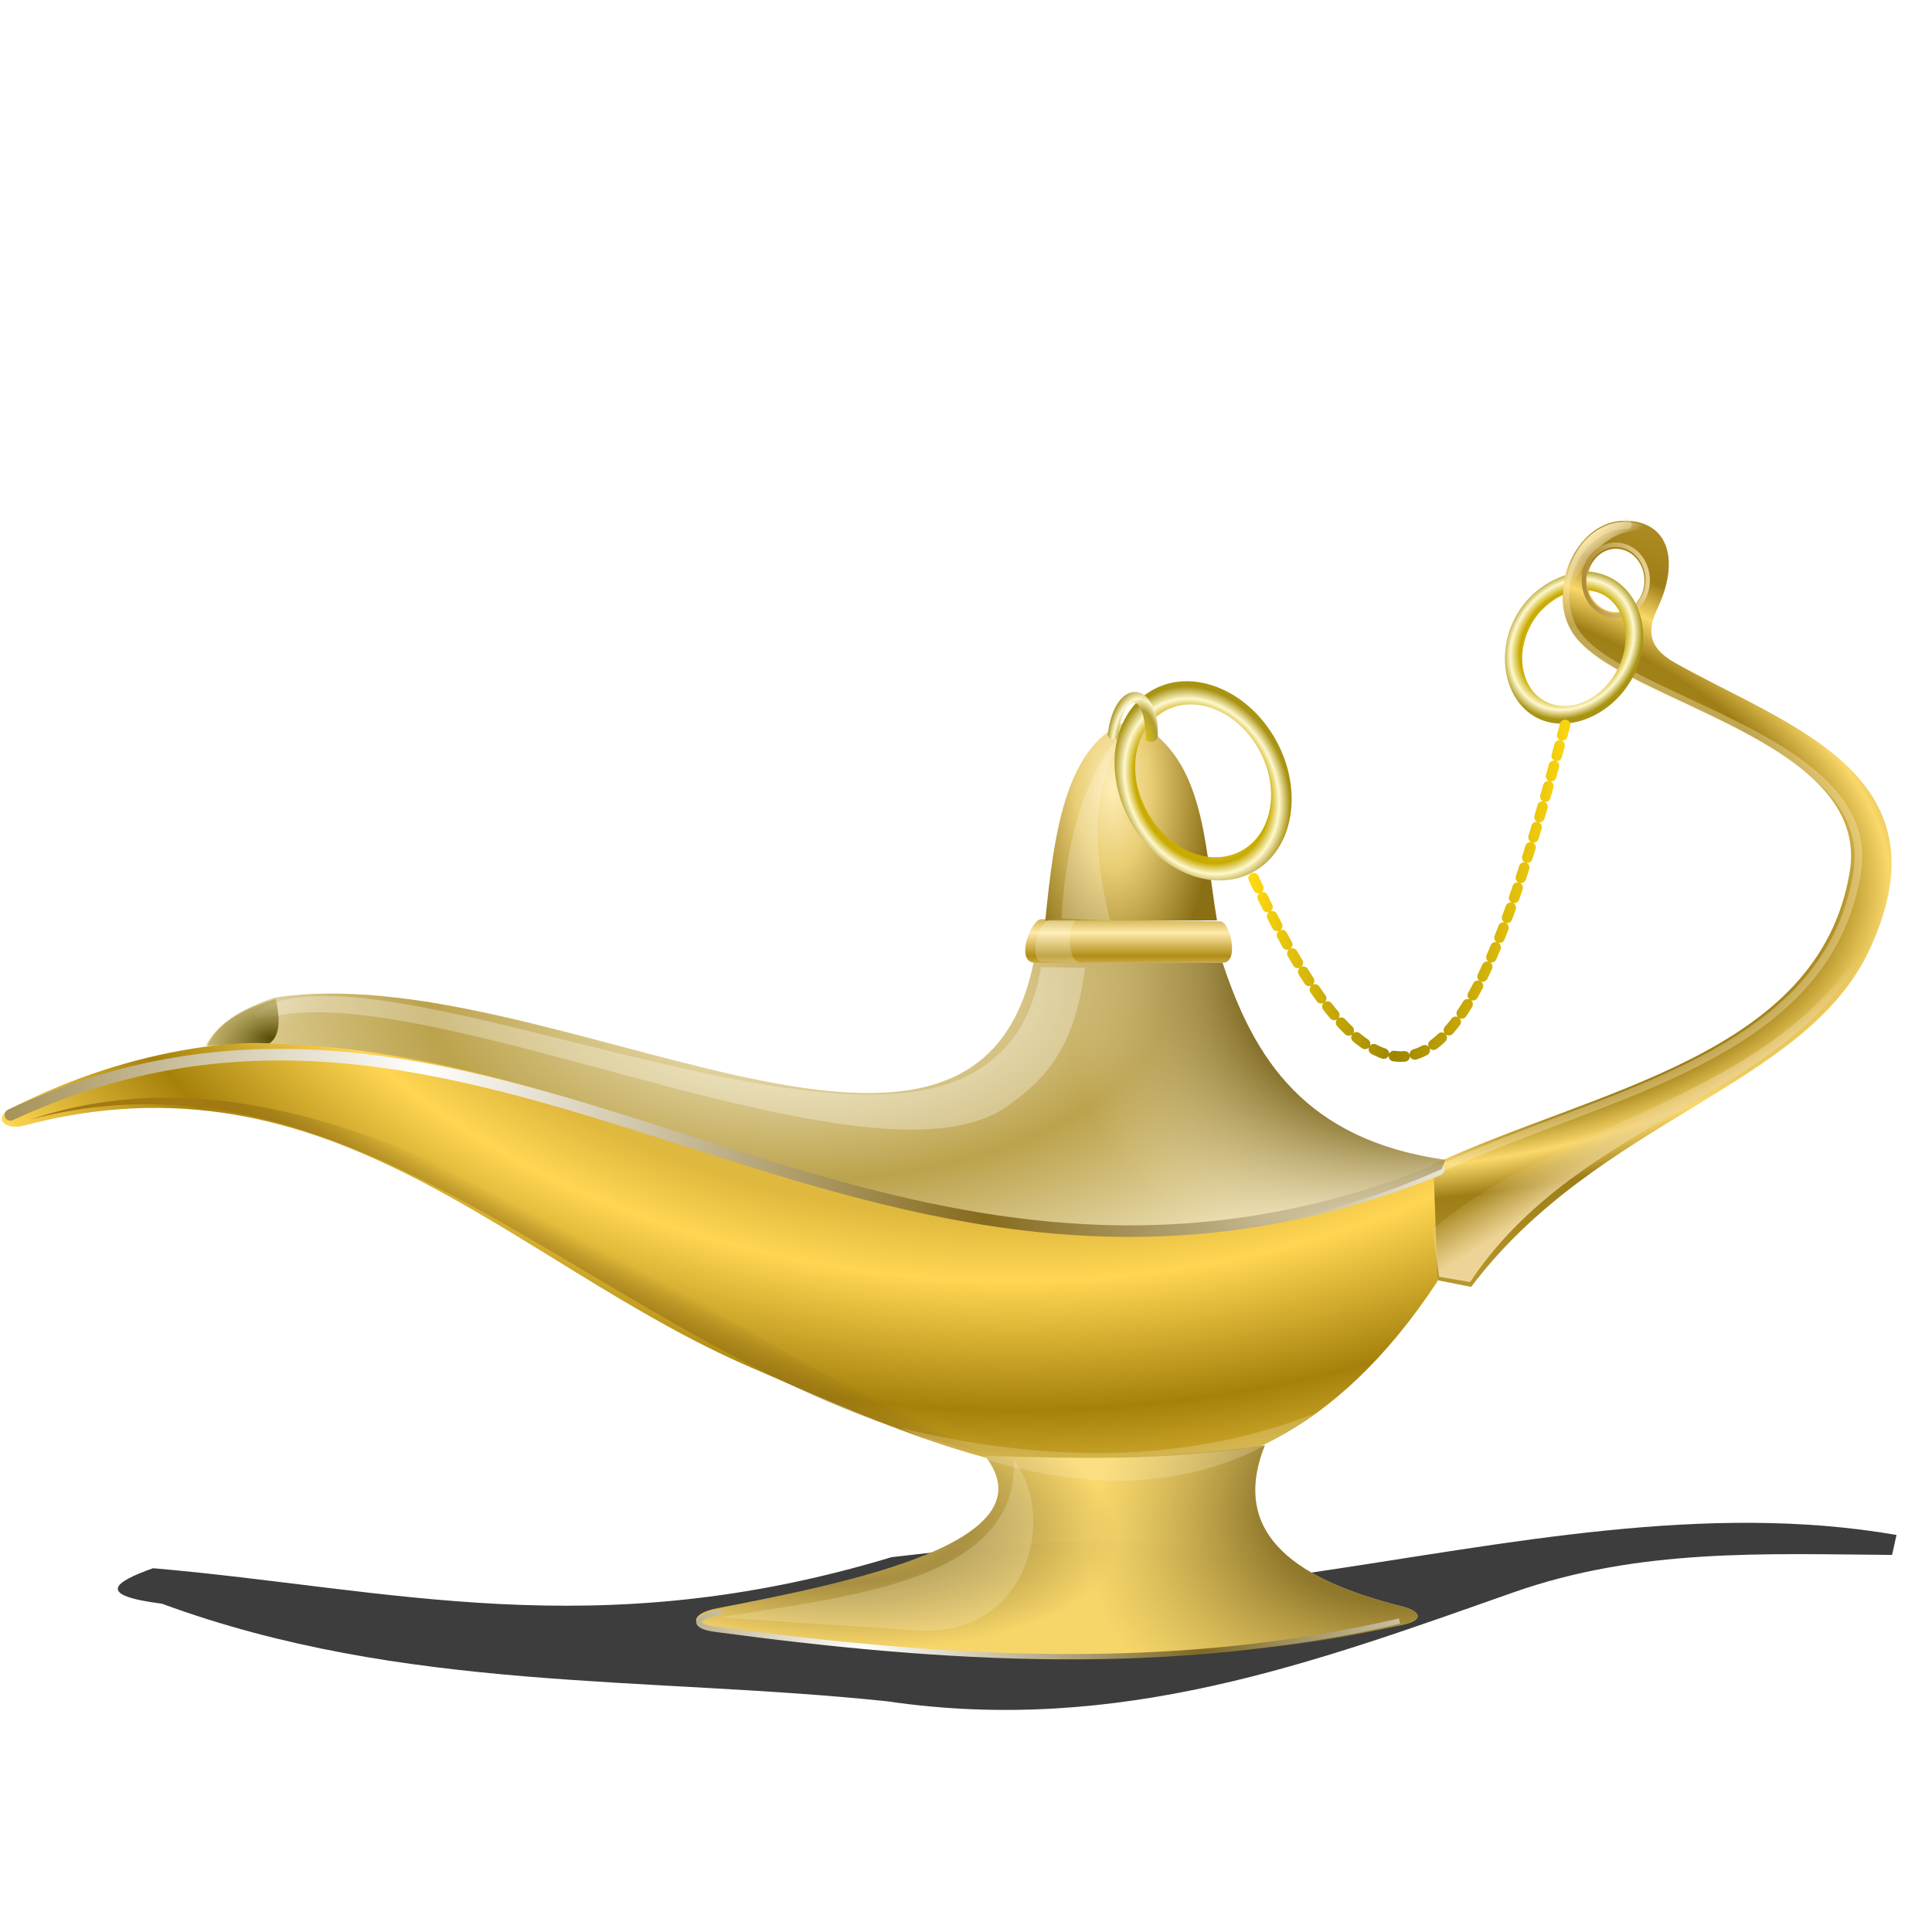 <?xml version="1.0" encoding="UTF-8" standalone="no"?>
<!-- Created with Inkscape (http://www.inkscape.org/) -->

<svg
   xmlns:dc="http://purl.org/dc/elements/1.1/"
   xmlns:cc="http://creativecommons.org/ns#"
   xmlns:rdf="http://www.w3.org/1999/02/22-rdf-syntax-ns#"
   xmlns:svg="http://www.w3.org/2000/svg"
   xmlns="http://www.w3.org/2000/svg"
   xmlns:xlink="http://www.w3.org/1999/xlink"
   xmlns:sodipodi="http://sodipodi.sourceforge.net/DTD/sodipodi-0.dtd"
   xmlns:inkscape="http://www.inkscape.org/namespaces/inkscape"
   version="1.1"
   id="svg2"
   width="255"
   height="255"
   viewBox="0 0 255 255"
   sodipodi:docname="tools-wizard.svg"
   inkscape:version="0.92.5 (2060ec1f9f, 2020-04-08)">
  <defs
     id="defs6">
    <linearGradient
       id="linearGradient971"
       inkscape:collect="always">
      <stop
         id="stop967"
         stop-color="#b29e57"
         stop-opacity="1" />
      <stop
         offset="0.707"
         id="stop974"
         stop-color="#85702a"
         stop-opacity="1" />
      <stop
         id="stop969"
         offset="1"
         stop-color="#e2d3a4"
         stop-opacity="0" />
    </linearGradient>
    <linearGradient
       inkscape:collect="always"
       id="linearGradient951">
      <stop
         id="stop947"
         stop-color="#ffffff"
         stop-opacity="0.749" />
      <stop
         id="stop955"
         offset="0.799"
         stop-color="#ffffff"
         stop-opacity="0.206" />
      <stop
         offset="1"
         id="stop949"
         stop-color="#ffffff"
         stop-opacity="0" />
    </linearGradient>
    <linearGradient
       inkscape:collect="always"
       id="linearGradient1131">
      <stop
         id="stop1127"
         stop-color="#564b09"
         stop-opacity="1" />
      <stop
         offset="1"
         id="stop1129"
         stop-color="#8f7e18"
         stop-opacity="0.432" />
    </linearGradient>
    <linearGradient
       inkscape:collect="always"
       id="linearGradient1119">
      <stop
         id="stop1115"
         stop-color="#ffd910"
         stop-opacity="1" />
      <stop
         offset="1"
         id="stop1117"
         stop-color="#9e8500"
         stop-opacity="1" />
    </linearGradient>
    <linearGradient
       id="linearGradient1111"
       inkscape:collect="always">
      <stop
         id="stop1103"
         stop-color="#ffdb00"
         stop-opacity="0.012" />
      <stop
         offset="0.74"
         id="stop1105"
         stop-color="#c7aa00"
         stop-opacity="1" />
      <stop
         offset="0.876"
         id="stop1107"
         stop-color="#fff8ce"
         stop-opacity="1" />
      <stop
         id="stop1109"
         offset="1"
         stop-color="#a89312"
         stop-opacity="1" />
    </linearGradient>
    <linearGradient
       inkscape:collect="always"
       id="linearGradient1093">
      <stop
         id="stop1089"
         stop-color="#ffdb00"
         stop-opacity="1" />
      <stop
         id="stop1097"
         offset="0.778"
         stop-color="#af9d32"
         stop-opacity="1" />
      <stop
         offset="1"
         id="stop1091"
         stop-color="#fff8ca"
         stop-opacity="0.938" />
    </linearGradient>
    <linearGradient
       inkscape:collect="always"
       id="linearGradient1079">
      <stop
         id="stop1075"
         stop-color="#ffdb00"
         stop-opacity="0.012" />
      <stop
         id="stop1085"
         offset="0.768"
         stop-color="#c7aa00"
         stop-opacity="1" />
      <stop
         id="stop1083"
         offset="0.876"
         stop-color="#fff8ce"
         stop-opacity="1" />
      <stop
         offset="1"
         id="stop1077"
         stop-color="#a89312"
         stop-opacity="1" />
    </linearGradient>
    <linearGradient
       inkscape:collect="always"
       id="linearGradient1041">
      <stop
         id="stop1037"
         stop-color="#ffffff"
         stop-opacity="1" />
      <stop
         offset="1"
         id="stop1039"
         stop-color="#7d6824"
         stop-opacity="1" />
    </linearGradient>
    <linearGradient
       inkscape:collect="always"
       id="linearGradient1029">
      <stop
         id="stop1025"
         stop-color="#fad86a"
         stop-opacity="1" />
      <stop
         id="stop1033"
         offset="0.578"
         stop-color="#a99041"
         stop-opacity="0.988" />
      <stop
         offset="1"
         id="stop1027"
         stop-color="#fad86a"
         stop-opacity="0.984" />
    </linearGradient>
    <linearGradient
       inkscape:collect="always"
       id="linearGradient1019">
      <stop
         id="stop1015"
         stop-color="#6f5913"
         stop-opacity="1" />
      <stop
         id="stop1023"
         offset="0.507"
         stop-color="#90782c"
         stop-opacity="1" />
      <stop
         offset="1"
         id="stop1017"
         stop-color="#b79d4a"
         stop-opacity="0" />
    </linearGradient>
    <linearGradient
       inkscape:collect="always"
       id="linearGradient999">
      <stop
         id="stop995"
         stop-color="#a37911"
         stop-opacity="1" />
      <stop
         offset="1"
         id="stop997"
         stop-color="#80631a"
         stop-opacity="0" />
    </linearGradient>
    <linearGradient
       inkscape:collect="always"
       id="linearGradient987">
      <stop
         id="stop983"
         stop-color="#edd496"
         stop-opacity="1" />
      <stop
         offset="1"
         id="stop985"
         stop-color="#edd496"
         stop-opacity="0" />
    </linearGradient>
    <linearGradient
       inkscape:collect="always"
       id="linearGradient977">
      <stop
         id="stop973"
         stop-color="#af8c38"
         stop-opacity="1" />
      <stop
         offset="1"
         id="stop975"
         stop-color="#edd496"
         stop-opacity="1" />
    </linearGradient>
    <linearGradient
       inkscape:collect="always"
       id="linearGradient967">
      <stop
         id="stop963"
         stop-color="#ffe7a1"
         stop-opacity="1" />
      <stop
         offset="1"
         id="stop965"
         stop-color="#ffffff"
         stop-opacity="0" />
    </linearGradient>
    <linearGradient
       inkscape:collect="always"
       id="linearGradient952">
      <stop
         id="stop948"
         stop-color="#fad86a"
         stop-opacity="1" />
      <stop
         id="stop956"
         offset="0.906"
         stop-color="#9e7e16"
         stop-opacity="1" />
      <stop
         offset="1"
         id="stop950"
         stop-color="#fad86a"
         stop-opacity="1" />
    </linearGradient>
    <linearGradient
       inkscape:collect="always"
       id="linearGradient936">
      <stop
         id="stop932"
         stop-color="#ffffff"
         stop-opacity="1" />
      <stop
         offset="1"
         id="stop934"
         stop-color="#866b1e"
         stop-opacity="1" />
    </linearGradient>
    <linearGradient
       inkscape:collect="always"
       id="linearGradient912">
      <stop
         id="stop908"
         stop-color="#d0ba73"
         stop-opacity="1" />
      <stop
         id="stop961"
         offset="0.737"
         stop-color="#dfb83e"
         stop-opacity="1" />
      <stop
         id="stop916"
         offset="0.823"
         stop-color="#ffd652"
         stop-opacity="1" />
      <stop
         offset="1"
         id="stop910"
         stop-color="#a5810b"
         stop-opacity="1" />
    </linearGradient>
    <linearGradient
       inkscape:collect="always"
       id="linearGradient894">
      <stop
         id="stop890"
         stop-color="#fff7dc"
         stop-opacity="1" />
      <stop
         offset="1"
         id="stop892"
         stop-color="#af953f"
         stop-opacity="1"
         style="stop-color:#bba24c;stop-opacity:1" />
    </linearGradient>
    <linearGradient
       inkscape:collect="always"
       id="linearGradient862">
      <stop
         id="stop858"
         stop-color="#b28d17"
         stop-opacity="1" />
      <stop
         offset="1"
         id="stop860"
         stop-color="#ffebaa"
         stop-opacity="1" />
    </linearGradient>
    <linearGradient
       inkscape:collect="always"
       id="linearGradient852">
      <stop
         id="stop848"
         stop-color="#ffeeb8"
         stop-opacity="1" />
      <stop
         id="stop856"
         offset="0.378"
         stop-color="#e9ce75"
         stop-opacity="1" />
      <stop
         offset="1"
         id="stop850"
         stop-color="#8b6f15"
         stop-opacity="1" />
    </linearGradient>
    <radialGradient
       inkscape:collect="always"
       xlink:href="#linearGradient852"
       id="radialGradient854"
       cx="2185.07"
       cy="524.44"
       fx="2185.07"
       fy="524.44"
       r="171.67"
       gradientTransform="matrix(0.002,0.166,-0.077,9.0767989e-4,182.846,-259.496)"
       gradientUnits="userSpaceOnUse" />
    <linearGradient
       inkscape:collect="always"
       xlink:href="#linearGradient862"
       id="linearGradient864"
       x1="2220.04"
       y1="859.98"
       x2="2220.04"
       y2="814.33"
       gradientUnits="userSpaceOnUse"
       spreadMethod="reflect"
       gradientTransform="matrix(0.067,0,0,0.067,0.431,68.552)" />
    <filter
       inkscape:collect="always"
       id="filter880"
       x="-0.036"
       width="1.072"
       y="-0.183"
       height="1.367"
       color-interpolation-filters="sRGB">
      <feGaussianBlur
         inkscape:collect="always"
         id="feGaussianBlur882"
         stdDeviation="24.445" />
    </filter>
    <radialGradient
       inkscape:collect="always"
       xlink:href="#linearGradient894"
       id="radialGradient896"
       cx="1936.757"
       cy="1240.899"
       fx="1936.757"
       fy="1240.899"
       r="1222.55"
       gradientTransform="matrix(-0.04,0.001,-6.0834019e-4,-0.02,183.83,154.366)"
       gradientUnits="userSpaceOnUse"
       spreadMethod="reflect" />
    <radialGradient
       inkscape:collect="always"
       xlink:href="#linearGradient912"
       id="radialGradient914"
       cx="1774.69"
       cy="-2156.59"
       fx="1774.69"
       fy="-2156.59"
       r="1417.29"
       gradientTransform="matrix(-0.001,0.068,-0.093,-0.002,-66.913,-35.274)"
       gradientUnits="userSpaceOnUse"
       spreadMethod="reflect" />
    <linearGradient
       inkscape:collect="always"
       xlink:href="#linearGradient936"
       id="linearGradient938"
       x1="824.3"
       y1="1139.18"
       x2="1934.83"
       y2="1164.18"
       gradientUnits="userSpaceOnUse"
       spreadMethod="reflect"
       gradientTransform="matrix(0.067,0,0,0.067,0.431,68.552)" />
    <radialGradient
       inkscape:collect="always"
       xlink:href="#linearGradient952"
       id="radialGradient954"
       cx="2493.14"
       cy="694.58"
       fx="2493.14"
       fy="694.58"
       r="451.85"
       gradientTransform="matrix(0.197,0.017,-0.008,0.095,-325.18,2.737)"
       gradientUnits="userSpaceOnUse"
       spreadMethod="reflect" />
    <linearGradient
       inkscape:collect="always"
       xlink:href="#linearGradient967"
       id="linearGradient969"
       x1="3121.79"
       y1="33.1"
       x2="3156.3"
       y2="75.69"
       gradientUnits="userSpaceOnUse"
       gradientTransform="matrix(0.067,0,0,0.067,0.431,68.552)" />
    <linearGradient
       inkscape:collect="always"
       xlink:href="#linearGradient977"
       id="linearGradient979"
       x1="3113.65"
       y1="120.06"
       x2="3248.23"
       y2="120.06"
       gradientUnits="userSpaceOnUse"
       gradientTransform="matrix(0.067,0,0,0.067,0.431,68.552)" />
    <linearGradient
       inkscape:collect="always"
       xlink:href="#linearGradient987"
       id="linearGradient989"
       x1="3317.08"
       y1="1181.55"
       x2="3264.39"
       y2="1096.61"
       gradientUnits="userSpaceOnUse"
       gradientTransform="matrix(0.067,0,0,0.067,0.431,68.552)" />
    <linearGradient
       inkscape:collect="always"
       xlink:href="#linearGradient999"
       id="linearGradient1001"
       x1="1133.15"
       y1="1537.51"
       x2="1183.85"
       y2="1441.18"
       gradientUnits="userSpaceOnUse"
       gradientTransform="matrix(0.067,0,0,0.067,0.431,68.552)" />
    <radialGradient
       inkscape:collect="always"
       xlink:href="#linearGradient1019"
       id="radialGradient1021"
       cx="2850.02"
       cy="1689.13"
       fx="2850.02"
       fy="1689.13"
       r="426.84"
       gradientTransform="matrix(-0.111,0.041,-0.026,-0.071,552.417,197.092)"
       gradientUnits="userSpaceOnUse" />
    <radialGradient
       inkscape:collect="always"
       xlink:href="#linearGradient1029"
       id="radialGradient1031"
       cx="1508.12"
       cy="1672.6"
       fx="1508.12"
       fy="1672.6"
       r="711.7"
       gradientTransform="matrix(0.065,0.01,-0.004,0.027,9.857,136.943)"
       gradientUnits="userSpaceOnUse" />
    <linearGradient
       inkscape:collect="always"
       xlink:href="#linearGradient1041"
       id="linearGradient1043"
       x1="1697.25"
       y1="2187.92"
       x2="2359.9"
       y2="2208.2"
       gradientUnits="userSpaceOnUse"
       spreadMethod="reflect"
       gradientTransform="matrix(0.067,0,0,0.067,0.431,68.552)" />
    <radialGradient
       inkscape:collect="always"
       xlink:href="#linearGradient1079"
       id="radialGradient1081"
       cx="-373.81"
       cy="2162.76"
       fx="-373.81"
       fy="2162.76"
       r="205.14"
       gradientTransform="matrix(0.047,-0.026,0.032,0.059,106.983,-33.536)"
       gradientUnits="userSpaceOnUse" />
    <radialGradient
       inkscape:collect="always"
       xlink:href="#linearGradient1093"
       id="radialGradient1095"
       cx="2235.39"
       cy="430.67"
       fx="2235.39"
       fy="430.67"
       r="50.19"
       gradientTransform="matrix(0.067,0.004,-0.007,0.129,3.403,34.225)"
       gradientUnits="userSpaceOnUse"
       spreadMethod="reflect" />
    <radialGradient
       inkscape:collect="always"
       xlink:href="#linearGradient1111"
       id="radialGradient1101"
       gradientUnits="userSpaceOnUse"
       gradientTransform="matrix(-0.034,-0.025,-0.03,0.041,259.659,-12.948)"
       cx="-373.81"
       cy="2162.76"
       fx="-373.81"
       fy="2162.76"
       r="205.14" />
    <linearGradient
       inkscape:collect="always"
       xlink:href="#linearGradient1119"
       id="linearGradient1121"
       x1="2457.06"
       y1="728.55"
       x2="2763.18"
       y2="751.36"
       gradientUnits="userSpaceOnUse"
       spreadMethod="reflect"
       gradientTransform="matrix(0.067,0,0,0.067,0.431,68.552)" />
    <radialGradient
       inkscape:collect="always"
       xlink:href="#linearGradient1131"
       id="radialGradient1133"
       cx="521.39"
       cy="972.28"
       fx="521.39"
       fy="972.28"
       r="71.07"
       gradientTransform="matrix(-0.112,0.003,-0.002,-0.075,96.117,208.403)"
       gradientUnits="userSpaceOnUse" />
    <filter
       inkscape:collect="always"
       id="filter1149"
       x="-0.02"
       width="1.04"
       y="-0.189"
       height="1.378"
       color-interpolation-filters="sRGB">
      <feGaussianBlur
         inkscape:collect="always"
         id="feGaussianBlur1151"
         stdDeviation="1.946" />
    </filter>
    <radialGradient
       inkscape:collect="always"
       xlink:href="#linearGradient951"
       id="radialGradient953"
       cx="30.887"
       cy="65.873"
       fx="30.887"
       fy="65.873"
       r="23.275"
       gradientTransform="matrix(1,0,0,1.447,-0.878,8.645)"
       gradientUnits="userSpaceOnUse" />
    <radialGradient
       inkscape:collect="always"
       xlink:href="#linearGradient951"
       id="radialGradient959"
       gradientUnits="userSpaceOnUse"
       gradientTransform="matrix(1,0,0,1.447,10.247,-17.704)"
       cx="30.887"
       cy="65.873"
       fx="30.887"
       fy="65.873"
       r="23.275" />
    <radialGradient
       inkscape:collect="always"
       xlink:href="#linearGradient951"
       id="radialGradient963"
       gradientUnits="userSpaceOnUse"
       gradientTransform="matrix(1,0,0,1.447,-0.878,-51.08)"
       cx="30.887"
       cy="65.873"
       fx="30.887"
       fy="65.873"
       r="23.275" />
    <filter
       inkscape:collect="always"
       id="filter979"
       x="-0.071"
       width="1.143"
       y="-0.049"
       height="1.099"
       color-interpolation-filters="sRGB">
      <feGaussianBlur
         inkscape:collect="always"
         id="feGaussianBlur981" />
    </filter>
    <radialGradient
       inkscape:collect="always"
       xlink:href="#linearGradient971"
       id="radialGradient965"
       gradientUnits="userSpaceOnUse"
       gradientTransform="matrix(-0.058,0.033,-0.019,-0.033,251.808,-91.533)"
       cx="1961.97"
       cy="-4101.96"
       fx="1961.97"
       fy="-4101.96"
       r="1222.55"
       spreadMethod="pad" />
    <filter
       inkscape:collect="always"
       style="color-interpolation-filters:sRGB"
       id="filter960"
       x="-0.037"
       width="1.074"
       y="-0.068"
       height="1.136">
      <feGaussianBlur
         inkscape:collect="always"
         stdDeviation="0.637"
         id="feGaussianBlur962" />
    </filter>
  </defs>
  <sodipodi:namedview
     pagecolor="#ff0000"
     bordercolor="#666666"
     borderopacity="1"
     objecttolerance="10"
     gridtolerance="10"
     guidetolerance="10"
     inkscape:pageopacity="0"
     inkscape:pageshadow="2"
     inkscape:window-width="640"
     inkscape:window-height="480"
     id="namedview4"
     showgrid="false"
     inkscape:snap-to-guides="false"
     inkscape:snap-grids="false"
     inkscape:snap-others="false"
     inkscape:object-nodes="false"
     inkscape:snap-nodes="false"
     inkscape:snap-global="false"
     inkscape:zoom="3.4156863"
     inkscape:cx="127.5"
     inkscape:cy="127.5"
     inkscape:current-layer="svg2" />
  <path
     d="m 20.201,206.986 c -5.288,1.877 -7.49,3.582 1.171,4.684 31.912,11.734 63.823,9.533 95.735,12.882 30.613,4.498 56.502,-5.179 82.56,-14.346 16.688,-5.904 33.375,-5.094 50.063,-4.977 l 0.586,-2.635 c -25.216,-4.361 -51.33,1.152 -77.29,4.977 -19.469,-6.319 -37.385,-4.094 -55.333,-2.049 -39.244,11.858 -66.279,4.153 -97.491,1.464 z"
     id="path1135"
     inkscape:connector-curvature="0"
     sodipodi:nodetypes="ccccccccc"
     stroke-opacity="1"
     fill="#000000"
     filter="url(#filter1149)"
     stroke="none"
     stroke-linejoin="miter"
     fill-opacity="0.761"
     stroke-linecap="butt"
     stroke-width="1"
     style="filter:url(#filter1149)" />
  <path
     d="M 2.975,148.611 C 0.917,149.161 -1.318,147.644 1.714,146.138 66.671,113.86 113.9,183.405 189.892,154.378 l -0.17,14.757 C 162.575,210.259 127.917,192.885 99.147,180.499 67.612,166.922 43.766,137.72 2.975,148.611 Z"
     id="path836"
     inkscape:connector-curvature="0"
     sodipodi:nodetypes="ssccss"
     stroke-opacity="1"
     fill="url(#radialGradient914)"
     stroke="none"
     stroke-linejoin="miter"
     fill-opacity="1"
     stroke-linecap="butt"
     stroke-width="0.067" />
  <path
     d="m 27.171,138.013 c 1.249,-2.584 4.18,-4.709 8.994,-6.32 35.87,-5.634 92.341,34.277 100.275,-4.74 l 24.917,0.122 c 4.153,12.563 10.823,23.393 29.414,26.011 l -0.486,1.215 C 129.261,181.572 81.212,133.821 27.171,138.013 Z"
     id="path838"
     inkscape:connector-curvature="0"
     sodipodi:nodetypes="ccccccc"
     stroke-opacity="1"
     stroke-linejoin="miter"
     stroke-linecap="butt"
     stroke-width="0.067"
     stroke="none"
     fill-opacity="1"
     fill="url(#radialGradient896)"
     style="fill:url(#radialGradient896)" />
  <path
     d="m 136.434,127.063 24.922,0.011 c 2.267,0.069 1.037,-5.316 -0.243,-5.47 l -23.679,-0.282 c -1.335,-0.032 -3.424,5.492 -1,5.74 z"
     id="path840"
     inkscape:connector-curvature="0"
     sodipodi:nodetypes="ccccc"
     stroke-opacity="1"
     fill="url(#linearGradient864)"
     stroke="none"
     stroke-linejoin="miter"
     fill-opacity="1"
     stroke-linecap="butt"
     stroke-width="0.067" />
  <path
     d="m 137.966,121.514 22.661,-0.031 c -1.744,-10.311 -1.564,-22.029 -11.304,-26.497 -8.533,2.856 -10.166,14.415 -11.357,26.528 z"
     id="path842"
     inkscape:connector-curvature="0"
     sodipodi:nodetypes="cccc"
     stroke-opacity="1"
     fill="url(#radialGradient854)"
     stroke="none"
     stroke-linejoin="miter"
     fill-opacity="1"
     stroke-linecap="butt"
     stroke-width="0.067" />
  <path
     d="m 129.998,192.15 c 11.853,0.332 23.65,0.76 36.95,-1.387 -4.865,12.152 4.911,17.967 18.11,21.27 2.394,0.599 3.087,1.789 0,2.431 -30.305,6.303 -60.61,4.769 -90.916,0.729 -2.868,-0.382 -3.319,-2.18 0.486,-2.917 17.418,-3.375 44.304,-8.765 35.37,-20.127 z"
     id="path844"
     inkscape:connector-curvature="0"
     sodipodi:nodetypes="ccssssc"
     stroke-opacity="1"
     fill="url(#radialGradient1031)"
     stroke="none"
     stroke-linejoin="miter"
     fill-opacity="1"
     stroke-linecap="butt"
     stroke-width="0.067" />
  <path
     d="m 214.556,68.729 c -6.691,-0.066 -10.58,9.527 -6.891,14.953 6.122,9.004 39.448,13.789 36.463,31.48 -4.094,24.266 -33.604,28.58 -54.938,38.53 l 0.553,15.287 4.43,0.878 c 16.771,-22.24 44.218,-26.355 52.629,-44.607 10.71,-23.24 -11.133,-29.497 -25.767,-37.8 -2.848,-1.616 -3.961,-3.592 -2.309,-7.05 2.939,-6.154 1.704,-11.482 -4.011,-11.668 -0.053,-0.001 -0.106,-0.003 -0.159,-0.003 z m -1.27,3.704 c 2.079,0 3.764,1.872 3.764,4.182 0,2.31 -1.685,4.182 -3.764,4.182 -2.079,0 -3.764,-1.872 -3.764,-4.182 0,-2.31 1.685,-4.182 3.764,-4.182 z"
     id="path846"
     inkscape:connector-curvature="0"
     sodipodi:nodetypes="ssscccssscssssss"
     stroke-opacity="1"
     fill="url(#radialGradient954)"
     stroke="none"
     stroke-linejoin="miter"
     fill-opacity="1"
     stroke-linecap="butt"
     stroke-width="0.067" />
  <path
     d="m 22.746,-1057.225 c 273.862,-88.206 1081.855,310.619 1379.247,136.759 86.484,-50.559 116.966,-124.605 131.292,-206.571 l 86.917,1.3 c -19.049,138.928 -60.776,209.517 -157.237,275.099 -259.477,176.416 -1103.928,-244.3 -1435.149,-180.974 -70.393,13.458 -42.127,-13.678 -5.07,-25.614 z"
     id="path866"
     inkscape:connector-curvature="0"
     sodipodi:nodetypes="ssccsss"
     transform="matrix(0.067,0,0,0.067,34.672,203.162)"
     stroke-opacity="1"
     fill="#f2e9cd"
     filter="url(#filter880)"
     stroke="none"
     stroke-linejoin="miter"
     fill-opacity="0.523"
     stroke-linecap="butt"
     stroke-width="1"
     style="fill:#ffffff;fill-opacity:0.296;filter:url(#filter880)" />
  <path
     sodipodi:nodetypes="cc"
     inkscape:connector-curvature="0"
     id="path930"
     d="M 1.375,147.155 C 66.582,116.882 114.101,185.009 189.892,154.378"
     stroke-miterlimit="4"
     stroke-dasharray="none"
     stroke-opacity="1"
     stroke-linejoin="miter"
     stroke-linecap="round"
     stroke-width="1.526"
     stroke="url(#linearGradient938)"
     fill-opacity="1"
     fill="none" />
  <path
     d="m 206.651,79.543 c -0.524,-8.463 6.557,-13.087 11.669,-9.357 -5.62,-1.277 -9.576,3.489 -11.669,9.357 z"
     id="path961"
     inkscape:connector-curvature="0"
     sodipodi:nodetypes="ccc"
     stroke-opacity="1"
     fill="url(#linearGradient969)"
     stroke="none"
     stroke-linejoin="miter"
     fill-opacity="1"
     stroke-linecap="butt"
     stroke-width="0.067" />
  <ellipse
     id="path971"
     cx="213.26"
     cy="76.59"
     rx="4.21"
     ry="4.694"
     opacity="1"
     stroke-dasharray="none"
     stroke-opacity="1"
     fill="#ffffff"
     stroke="url(#linearGradient979)"
     stroke-linejoin="round"
     fill-opacity="0"
     stroke-linecap="round"
     stroke-width="0.585"
     stroke-dashoffset="0"
     stroke-miterlimit="4" />
  <path
     d="m 189.063,162.246 0.885,6.27 4.087,0.7 c 15.812,-23.714 47.006,-24.444 54.454,-49.689 -10.311,25.192 -40.94,26.953 -59.427,42.719 z"
     id="path981"
     inkscape:connector-curvature="0"
     sodipodi:nodetypes="ccccc"
     stroke-opacity="1"
     fill="url(#linearGradient989)"
     stroke="none"
     stroke-linejoin="miter"
     fill-opacity="1"
     stroke-linecap="butt"
     stroke-width="0.067" />
  <path
     sodipodi:nodetypes="csssc"
     inkscape:connector-curvature="0"
     id="path991"
     d="m 214.714,68.732 c -0.053,-0.001 0.19,0.589 0.137,0.588 -6.691,-0.066 -10.482,8.837 -6.792,14.263 6.122,9.004 40.04,13.986 37.055,31.677 -4.094,24.266 -32.827,28.78 -54.455,38.73"
     stroke-dasharray="none"
     stroke-opacity="0.35"
     fill="none"
     stroke="#ffeec3"
     stroke-linejoin="miter"
     fill-opacity="1"
     stroke-linecap="round"
     stroke-width="0.997"
     stroke-miterlimit="4" />
  <path
     d="M 3.993,147.763 C 46.589,133.599 89.186,175.425 130.865,191.863 82.824,182.342 50.302,135.587 3.993,147.763 Z"
     id="path993"
     inkscape:connector-curvature="0"
     sodipodi:nodetypes="ccc"
     stroke-opacity="1"
     fill="url(#linearGradient1001)"
     stroke="none"
     stroke-linejoin="miter"
     fill-opacity="1"
     stroke-linecap="butt"
     stroke-width="0.067" />
  <path
     sodipodi:nodetypes="cccccc"
     inkscape:connector-curvature="0"
     id="path963"
     d="m 136.439,126.952 24.917,0.122 c 4.153,12.563 10.823,23.393 29.414,26.011 l -0.486,1.215 c -18.949,8.469 -36.648,9.703 -53.663,7.505 -3.005,-11.859 -2.817,-22.56 -0.181,-34.853 z"
     stroke-opacity="1"
     fill="url(#radialGradient965)"
     stroke="none"
     stroke-linejoin="miter"
     fill-opacity="1"
     stroke-linecap="butt"
     stroke-width="0.067" />
  <path
     sodipodi:nodetypes="ccsscc"
     inkscape:connector-curvature="0"
     id="path1013"
     d="m 129.679,192.23 c 12.24,0.108 24.794,0.272 37.268,-1.467 -4.865,12.152 4.911,17.967 18.11,21.27 2.394,0.599 3.076,1.742 0,2.431 -17.265,3.869 -24.528,3.275 -40.37,4.291 -4.871,-9.184 -6.859,-14.642 -15.009,-26.526 z"
     stroke-opacity="1"
     fill="url(#radialGradient1021)"
     stroke="none"
     stroke-linejoin="miter"
     fill-opacity="1"
     stroke-linecap="butt"
     stroke-width="0.067" />
  <path
     sodipodi:nodetypes="csc"
     inkscape:connector-curvature="0"
     id="path1035"
     d="m 184.718,213.956 c -30.123,7.03 -60.025,5.149 -90.337,1.079 -2.868,-0.385 -3.049,-1.512 0.756,-2.249"
     stroke-dasharray="none"
     stroke-opacity="1"
     fill="none"
     stroke="url(#linearGradient1043)"
     stroke-linejoin="miter"
     fill-opacity="1"
     stroke-linecap="butt"
     stroke-width="0.703"
     stroke-miterlimit="4" />
  <path
     d="m 149.314,95.187 c -4.701,4.964 -8.382,12.25 -9.21,26.034 l 6.412,0.279 c -1.988,-8.425 -3.296,-16.93 2.798,-26.313 z"
     id="path1063"
     inkscape:connector-curvature="0"
     sodipodi:nodetypes="cccc"
     stroke-opacity="1"
     fill="#ffffff"
     stroke="none"
     stroke-linejoin="miter"
     fill-opacity="0.21"
     stroke-linecap="butt"
     stroke-width="0.067" />
  <path
     d="m 138.71,121.398 3.325,0.081 c -1.286,1.001 -1.114,5.239 0.487,5.596 l -4.988,-0.162 c -1.769,0.058 -0.594,-5.585 1.176,-5.515 z"
     id="path1065"
     inkscape:connector-curvature="0"
     sodipodi:nodetypes="ccccc"
     stroke-opacity="1"
     fill="#ffffff"
     stroke="none"
     stroke-linejoin="miter"
     fill-opacity="0.21"
     stroke-linecap="butt"
     stroke-width="0.067" />
  <path
     d="m 95.176,213.477 26.222,1.761 c 14.713,0.448 17.999,-15.356 12.438,-22.524 0.593,16.392 -23.146,18.024 -38.661,20.763 z"
     id="path1067"
     inkscape:connector-curvature="0"
     sodipodi:nodetypes="cccc"
     stroke-opacity="1"
     fill="#fff5d7"
     stroke="none"
     stroke-linejoin="miter"
     fill-opacity="0.222"
     stroke-linecap="butt"
     stroke-width="0.067"
     style="filter:url(#filter960)" />
  <path
     d="m 118.823,188.471 c 24.967,10.906 41.829,7.979 54.616,-1.866 -17.239,6.69 -35.572,6.452 -54.616,1.866 z"
     id="path1069"
     inkscape:connector-curvature="0"
     sodipodi:nodetypes="ccc"
     stroke-opacity="1"
     fill="#fff5d7"
     stroke="none"
     stroke-linejoin="miter"
     fill-opacity="0.214"
     stroke-linecap="butt"
     stroke-width="0.067" />
  <path
     d="m 152.213,91.017 c -5.323,2.91 -6.705,10.691 -3.077,17.326 3.627,6.634 10.924,9.67 16.246,6.76 5.323,-2.91 6.705,-10.691 3.077,-17.325 -3.627,-6.634 -10.924,-9.67 -16.246,-6.76 z m 1.538,2.813 c 4.103,-2.243 9.655,0.067 12.451,5.181 2.796,5.114 1.745,11.035 -2.358,13.279 -4.103,2.243 -9.655,-0.067 -12.452,-5.181 -2.796,-5.114 -1.745,-11.035 2.358,-13.279 z"
     id="path1071"
     inkscape:connector-curvature="0"
     visibility="visible"
     font-variant-ligatures="normal"
     letter-spacing="0"
     text-align="start"
     font-variant-caps="normal"
     shape-rendering="auto"
     mix-blend-mode="normal"
     isolation="auto"
     color-interpolation-filters="linearRGB"
     stroke-dasharray="none"
     stroke-opacity="1"
     word-spacing="0"
     white-space="normal"
     font-feature-settings="normal"
     overflow="visible"
     font-size="0"
     font-family="sans-serif"
     text-decoration-line="none"
     opacity="1"
     fill="url(#radialGradient1081)"
     solid-opacity="1"
     stroke-miterlimit="4"
     dominant-baseline="auto"
     image-rendering="auto"
     text-decoration-style="solid"
     fill-opacity="1"
     text-rendering="auto"
     font-variant-alternates="normal"
     solid-color="#000000"
     font-weight="normal"
     text-decoration="none"
     stroke="none"
     clip-rule="nonzero"
     font-style="normal"
     display="inline"
     line-height="normal"
     text-decoration-color="#000000"
     color="#000000"
     enable-background="accumulate"
     fill-rule="nonzero"
     font-variant="normal"
     stroke-linecap="round"
     stroke-linejoin="round"
     text-transform="none"
     font-variant-numeric="normal"
     stroke-width="2.872"
     color-rendering="auto"
     text-orientation="mixed"
     vector-effect="none"
     stroke-dashoffset="0"
     text-anchor="start"
     font-variant-position="normal"
     font-stretch="normal"
     shape-padding="0"
     writing-mode="lr-tb"
     baseline-shift="0"
     text-indent="0"
     direction="ltr"
     color-interpolation="sRGB" />
  <path
     d="m 146.19,97.052 c 0.372,0.759 1.083,0.511 1.455,0.533 -0.147,-4.498 3.343,-8.188 3.637,0.145 0.688,0.294 1.25,0.253 1.552,-0.485 0.218,-7.491 -5.73,-8.202 -6.643,-0.194 z"
     id="path1087"
     inkscape:connector-curvature="0"
     sodipodi:nodetypes="ccccc"
     stroke-opacity="1"
     fill="url(#radialGradient1095)"
     stroke="none"
     stroke-linejoin="miter"
     fill-opacity="1"
     stroke-linecap="butt"
     stroke-width="0.067" />
  <path
     inkscape:connector-curvature="0"
     id="path1099"
     d="m 209.607,75.43 c 1.052,0.067 2.21,0.401 3.133,0.906 4.048,2.216 5.466,8.111 2.707,13.162 -2.759,5.051 -8.675,7.391 -12.722,5.175 -4.048,-2.216 -5.409,-8.281 -2.651,-13.332 1.502,-2.75 4.007,-4.617 6.554,-5.417 -0.208,0.822 -0.267,1.689 -0.325,2.586 -1.596,0.748 -3.202,2.079 -4.202,3.912 -2.127,3.894 -1.327,8.402 1.794,10.11 3.12,1.708 7.343,-0.051 9.469,-3.945 2.127,-3.894 1.327,-8.402 -1.794,-10.11 -0.579,-0.317 -1.337,-0.486 -1.971,-0.573 -0.163,-0.773 -0.342,-1.628 0.008,-2.474 z"
     sodipodi:nodetypes="cssscccsssccc"
     visibility="visible"
     font-variant-ligatures="normal"
     letter-spacing="0"
     text-align="start"
     font-variant-caps="normal"
     shape-rendering="auto"
     mix-blend-mode="normal"
     isolation="auto"
     color-interpolation-filters="linearRGB"
     stroke-dasharray="none"
     stroke-opacity="1"
     word-spacing="0"
     white-space="normal"
     font-feature-settings="normal"
     overflow="visible"
     font-size="0"
     font-family="sans-serif"
     text-decoration-line="none"
     opacity="1"
     fill="url(#radialGradient1101)"
     solid-opacity="1"
     stroke-miterlimit="4"
     dominant-baseline="auto"
     image-rendering="auto"
     text-decoration-style="solid"
     fill-opacity="1"
     text-rendering="auto"
     font-variant-alternates="normal"
     solid-color="#000000"
     font-weight="normal"
     text-decoration="none"
     stroke="none"
     clip-rule="nonzero"
     font-style="normal"
     display="inline"
     line-height="normal"
     text-decoration-color="#000000"
     color="#000000"
     enable-background="accumulate"
     fill-rule="nonzero"
     font-variant="normal"
     stroke-linecap="round"
     stroke-linejoin="round"
     text-transform="none"
     font-variant-numeric="normal"
     stroke-width="2.185"
     color-rendering="auto"
     text-orientation="mixed"
     vector-effect="none"
     stroke-dashoffset="0"
     text-anchor="start"
     font-variant-position="normal"
     font-stretch="normal"
     shape-padding="0"
     writing-mode="lr-tb"
     baseline-shift="0"
     text-indent="0"
     direction="ltr"
     color-interpolation="sRGB" />
  <path
     d="m 206.611,94.99 a 0.699,0.699 0 0 0 -0.711,0.526 c -0.121,0.45 -0.243,0.899 -0.365,1.349 a 0.699,0.699 0 0 0 0.383,0.828 0.699,0.699 0 0 0 -0.749,0.521 c -0.122,0.45 -0.245,0.899 -0.368,1.348 a 0.699,0.699 0 0 0 0.38,0.829 0.699,0.699 0 0 0 -0.75,0.519 c -0.124,0.449 -0.248,0.898 -0.372,1.346 a 0.699,0.699 0 0 0 0.376,0.83 0.699,0.699 0 0 0 -0.752,0.515 c -0.126,0.448 -0.252,0.896 -0.379,1.344 a 0.699,0.699 0 0 0 0.372,0.832 0.699,0.699 0 0 0 -0.755,0.51 c -0.128,0.447 -0.257,0.894 -0.387,1.341 a 0.699,0.699 0 0 0 0.366,0.835 0.699,0.699 0 0 0 -0.758,0.505 c -0.132,0.446 -0.264,0.892 -0.398,1.337 a 0.699,0.699 0 0 0 0.359,0.838 0.699,0.699 0 0 0 -0.763,0.497 c -0.136,0.445 -0.273,0.889 -0.411,1.332 a 0.699,0.699 0 0 0 0.349,0.841 0.699,0.699 0 0 0 -0.768,0.489 c -0.141,0.443 -0.283,0.885 -0.427,1.326 a 0.699,0.699 0 0 0 0.338,0.846 0.699,0.699 0 0 0 -0.775,0.478 c -0.147,0.44 -0.296,0.879 -0.447,1.318 a 0.699,0.699 0 0 0 0.323,0.85 0.699,0.699 0 0 0 -0.783,0.464 c -0.155,0.437 -0.312,0.873 -0.472,1.308 a 0.699,0.699 0 0 0 0.305,0.856 0.699,0.699 0 0 0 -0.792,0.446 c -0.165,0.433 -0.332,0.864 -0.502,1.295 a 0.699,0.699 0 0 0 0.282,0.863 0.699,0.699 0 0 0 -0.803,0.423 c -0.177,0.428 -0.356,0.853 -0.54,1.276 a 0.699,0.699 0 0 0 0.253,0.872 0.699,0.699 0 0 0 -0.816,0.394 c -0.192,0.419 -0.388,0.836 -0.589,1.25 a 0.699,0.699 0 0 0 0.213,0.88 0.699,0.699 0 0 0 -0.832,0.354 c -0.212,0.408 -0.429,0.812 -0.652,1.212 a 0.699,0.699 0 0 0 0.158,0.888 0.699,0.699 0 0 0 -0.85,0.298 c -0.238,0.39 -0.483,0.774 -0.737,1.15 a 0.699,0.699 0 0 0 0.079,0.894 0.699,0.699 0 0 0 -0.869,0.213 c -0.273,0.36 -0.556,0.71 -0.851,1.045 a 0.699,0.699 0 0 0 -0.042,0.886 0.699,0.699 0 0 0 -0.882,0.08 c -0.32,0.305 -0.653,0.591 -1.001,0.85 a 0.699,0.699 0 0 0 -0.233,0.84 0.699,0.699 0 0 0 -0.855,-0.143 c -0.376,0.2 -0.766,0.366 -1.163,0.488 a 0.699,0.699 0 0 0 -0.504,0.68 0.699,0.699 0 0 0 -0.717,-0.446 c -0.411,0.032 -0.829,0.018 -1.241,-0.042 a 0.699,0.699 0 0 0 -0.749,0.41 0.699,0.699 0 0 0 -0.479,-0.712 c -0.402,-0.138 -0.796,-0.313 -1.18,-0.516 a 0.699,0.699 0 0 0 -0.864,0.156 0.699,0.699 0 0 0 -0.262,-0.841 c -0.364,-0.25 -0.717,-0.52 -1.061,-0.806 a 0.699,0.699 0 0 0 -0.891,-0.015 0.699,0.699 0 0 0 -0.115,-0.886 c -0.326,-0.311 -0.642,-0.635 -0.951,-0.967 a 0.699,0.699 0 0 0 -0.89,-0.124 0.699,0.699 0 0 0 -0.017,-0.899 c -0.295,-0.347 -0.582,-0.702 -0.865,-1.062 a 0.699,0.699 0 0 0 -0.881,-0.196 0.699,0.699 0 0 0 0.05,-0.902 c -0.271,-0.37 -0.537,-0.744 -0.798,-1.123 a 0.699,0.699 0 0 0 -0.872,-0.247 0.699,0.699 0 0 0 0.1,-0.9 c -0.253,-0.385 -0.501,-0.773 -0.746,-1.165 a 0.699,0.699 0 0 0 -0.861,-0.285 0.699,0.699 0 0 0 0.137,-0.897 c -0.238,-0.396 -0.472,-0.794 -0.703,-1.194 a 0.699,0.699 0 0 0 -0.852,-0.315 0.699,0.699 0 0 0 0.166,-0.893 c -0.226,-0.403 -0.448,-0.809 -0.669,-1.217 a 0.699,0.699 0 0 0 -0.843,-0.338 0.699,0.699 0 0 0 0.19,-0.889 c -0.216,-0.41 -0.428,-0.821 -0.639,-1.234 a 0.699,0.699 0 0 0 -0.837,-0.358 0.699,0.699 0 0 0 0.21,-0.885 c -0.207,-0.415 -0.412,-0.831 -0.614,-1.248 a 0.699,0.699 0 0 0 -0.83,-0.374 0.699,0.699 0 0 0 0.226,-0.882 c -0.199,-0.417 -0.396,-0.838 -0.593,-1.26 a 0.699,0.699 0 1 0 -1.267,0.591 c 0.197,0.423 0.396,0.847 0.598,1.271 a 0.699,0.699 0 0 0 0.832,0.378 0.699,0.699 0 0 0 -0.224,0.886 c 0.205,0.422 0.412,0.843 0.621,1.262 a 0.699,0.699 0 0 0 0.84,0.363 0.699,0.699 0 0 0 -0.207,0.891 c 0.213,0.418 0.429,0.835 0.647,1.25 a 0.699,0.699 0 0 0 0.848,0.345 0.699,0.699 0 0 0 -0.187,0.896 c 0.223,0.412 0.449,0.824 0.678,1.234 a 0.699,0.699 0 0 0 0.857,0.323 0.699,0.699 0 0 0 -0.162,0.901 c 0.235,0.408 0.474,0.813 0.716,1.216 a 0.699,0.699 0 0 0 0.868,0.295 0.699,0.699 0 0 0 -0.131,0.908 c 0.25,0.399 0.503,0.796 0.762,1.191 a 0.699,0.699 0 0 0 0.881,0.259 0.699,0.699 0 0 0 -0.092,0.914 c 0.268,0.389 0.542,0.775 0.822,1.157 a 0.699,0.699 0 0 0 0.895,0.212 0.699,0.699 0 0 0 -0.038,0.92 c 0.292,0.373 0.592,0.743 0.901,1.106 a 0.699,0.699 0 0 0 0.912,0.145 0.699,0.699 0 0 0 0.036,0.924 c 0.325,0.35 0.661,0.694 1.01,1.027 a 0.699,0.699 0 0 0 0.927,0.046 0.699,0.699 0 0 0 0.15,0.918 c 0.373,0.311 0.76,0.608 1.165,0.886 a 0.699,0.699 0 0 0 0.931,-0.113 0.699,0.699 0 0 0 0.331,0.88 c 0.44,0.233 0.9,0.438 1.38,0.603 a 0.699,0.699 0 0 0 0.876,-0.376 0.699,0.699 0 0 0 0.608,0.74 c 0.511,0.073 1.031,0.092 1.549,0.051 a 0.699,0.699 0 0 0 0.654,-0.708 0.699,0.699 0 0 0 0.866,0.417 c 0.494,-0.151 0.966,-0.353 1.412,-0.591 a 0.699,0.699 0 0 0 0.324,-0.893 0.699,0.699 0 0 0 0.941,0.083 c 0.399,-0.298 0.775,-0.621 1.13,-0.959 a 0.699,0.699 0 0 0 0.084,-0.931 0.699,0.699 0 0 0 0.925,-0.124 c 0.32,-0.364 0.624,-0.74 0.914,-1.123 a 0.699,0.699 0 0 0 -0.058,-0.925 0.699,0.699 0 0 0 0.893,-0.244 c 0.268,-0.397 0.525,-0.799 0.772,-1.205 a 0.699,0.699 0 0 0 -0.147,-0.911 0.699,0.699 0 0 0 0.865,-0.32 c 0.232,-0.414 0.456,-0.831 0.673,-1.251 a 0.699,0.699 0 0 0 -0.206,-0.896 0.699,0.699 0 0 0 0.841,-0.37 c 0.207,-0.425 0.407,-0.852 0.603,-1.28 a 0.699,0.699 0 0 0 -0.248,-0.883 0.699,0.699 0 0 0 0.822,-0.406 c 0.188,-0.432 0.371,-0.865 0.55,-1.299 a 0.699,0.699 0 0 0 -0.279,-0.873 0.699,0.699 0 0 0 0.808,-0.433 c 0.173,-0.436 0.342,-0.874 0.509,-1.313 a 0.699,0.699 0 0 0 -0.303,-0.864 0.699,0.699 0 0 0 0.795,-0.453 c 0.162,-0.44 0.32,-0.881 0.477,-1.323 a 0.699,0.699 0 0 0 -0.322,-0.857 0.699,0.699 0 0 0 0.785,-0.47 c 0.152,-0.443 0.303,-0.886 0.451,-1.33 a 0.699,0.699 0 0 0 -0.337,-0.85 0.699,0.699 0 0 0 0.777,-0.482 c 0.145,-0.445 0.289,-0.89 0.43,-1.336 a 0.699,0.699 0 0 0 -0.348,-0.845 0.699,0.699 0 0 0 0.769,-0.493 c 0.139,-0.447 0.277,-0.893 0.413,-1.34 a 0.699,0.699 0 0 0 -0.358,-0.841 0.699,0.699 0 0 0 0.764,-0.501 c 0.135,-0.448 0.268,-0.896 0.4,-1.344 a 0.699,0.699 0 0 0 -0.366,-0.837 0.699,0.699 0 0 0 0.759,-0.507 c 0.131,-0.449 0.26,-0.897 0.389,-1.346 a 0.699,0.699 0 0 0 -0.372,-0.834 0.699,0.699 0 0 0 0.756,-0.513 c 0.127,-0.449 0.254,-0.898 0.38,-1.348 a 0.699,0.699 0 0 0 -0.377,-0.832 0.699,0.699 0 0 0 0.753,-0.517 c 0.125,-0.45 0.249,-0.899 0.373,-1.349 a 0.699,0.699 0 0 0 -0.38,-0.83 0.699,0.699 0 0 0 0.75,-0.52 c 0.123,-0.45 0.246,-0.9 0.368,-1.35 a 0.699,0.699 0 0 0 -0.382,-0.829 0.699,0.699 0 0 0 0.749,-0.521 c 0.122,-0.45 0.244,-0.901 0.365,-1.351 a 0.699,0.699 0 0 0 -0.639,-0.89 z"
     id="path1113"
     inkscape:connector-curvature="0"
     visibility="visible"
     font-variant-ligatures="normal"
     letter-spacing="0"
     text-align="start"
     font-variant-caps="normal"
     shape-rendering="auto"
     mix-blend-mode="normal"
     isolation="auto"
     color-interpolation-filters="linearRGB"
     stroke-dasharray="1.398 1.398"
     stroke-opacity="1"
     word-spacing="0"
     white-space="normal"
     font-feature-settings="normal"
     overflow="visible"
     font-size="0"
     font-family="sans-serif"
     text-decoration-line="none"
     opacity="1"
     fill="url(#linearGradient1121)"
     solid-opacity="1"
     stroke-miterlimit="4"
     dominant-baseline="auto"
     image-rendering="auto"
     text-decoration-style="solid"
     fill-opacity="1"
     text-rendering="auto"
     font-variant-alternates="normal"
     solid-color="#000000"
     font-weight="normal"
     text-decoration="none"
     stroke="none"
     clip-rule="nonzero"
     font-style="normal"
     display="inline"
     line-height="normal"
     text-decoration-color="#000000"
     color="#000000"
     enable-background="accumulate"
     fill-rule="nonzero"
     font-variant="normal"
     stroke-linecap="round"
     stroke-linejoin="miter"
     text-transform="none"
     font-variant-numeric="normal"
     stroke-width="1.398"
     color-rendering="auto"
     text-orientation="mixed"
     vector-effect="none"
     stroke-dashoffset="0"
     text-anchor="start"
     font-variant-position="normal"
     font-stretch="normal"
     shape-padding="0"
     writing-mode="lr-tb"
     baseline-shift="0"
     text-indent="0"
     direction="ltr"
     color-interpolation="sRGB" />
  <path
     d="m 27.35,138.065 c 2.74,-0.216 5.48,-0.478 8.22,-0.342 1.364,-0.973 1.464,-3.094 0.822,-5.891 -3.912,1.248 -7.476,2.819 -9.042,6.233 z"
     id="path1125"
     inkscape:connector-curvature="0"
     sodipodi:nodetypes="cccc"
     stroke-opacity="1"
     fill="url(#radialGradient1133)"
     stroke="none"
     stroke-linejoin="miter"
     fill-opacity="1"
     stroke-linecap="butt"
     stroke-width="0.067" />
  <ellipse
     id="path945"
     cx="30.01"
     cy="103.93"
     rx="23.275"
     ry="33.668"
     opacity="1"
     stroke-dasharray="20.9 20.9"
     stroke-opacity="0.432"
     fill="url(#radialGradient953)"
     filter="url(#filter979)"
     stroke="none"
     stroke-linejoin="round"
     fill-opacity="1"
     stroke-linecap="round"
     stroke-width="20.9"
     stroke-dashoffset="0"
     stroke-miterlimit="4" />
  <ellipse
     ry="33.668"
     rx="23.275"
     cy="77.58"
     cx="41.13"
     id="ellipse957"
     opacity="1"
     stroke-dasharray="20.9 20.9"
     stroke-opacity="0.432"
     fill="url(#radialGradient959)"
     filter="url(#filter979)"
     stroke="none"
     stroke-linejoin="round"
     fill-opacity="1"
     stroke-linecap="round"
     stroke-width="20.9"
     stroke-dashoffset="0"
     stroke-miterlimit="4" />
  <ellipse
     id="ellipse961"
     cx="30.01"
     cy="44.21"
     rx="23.275"
     ry="33.668"
     opacity="1"
     stroke-dasharray="20.9 20.9"
     stroke-opacity="0.432"
     fill="url(#radialGradient963)"
     filter="url(#filter979)"
     stroke="none"
     stroke-linejoin="round"
     fill-opacity="1"
     stroke-linecap="round"
     stroke-width="20.9"
     stroke-dashoffset="0"
     stroke-miterlimit="4" />
</svg>
